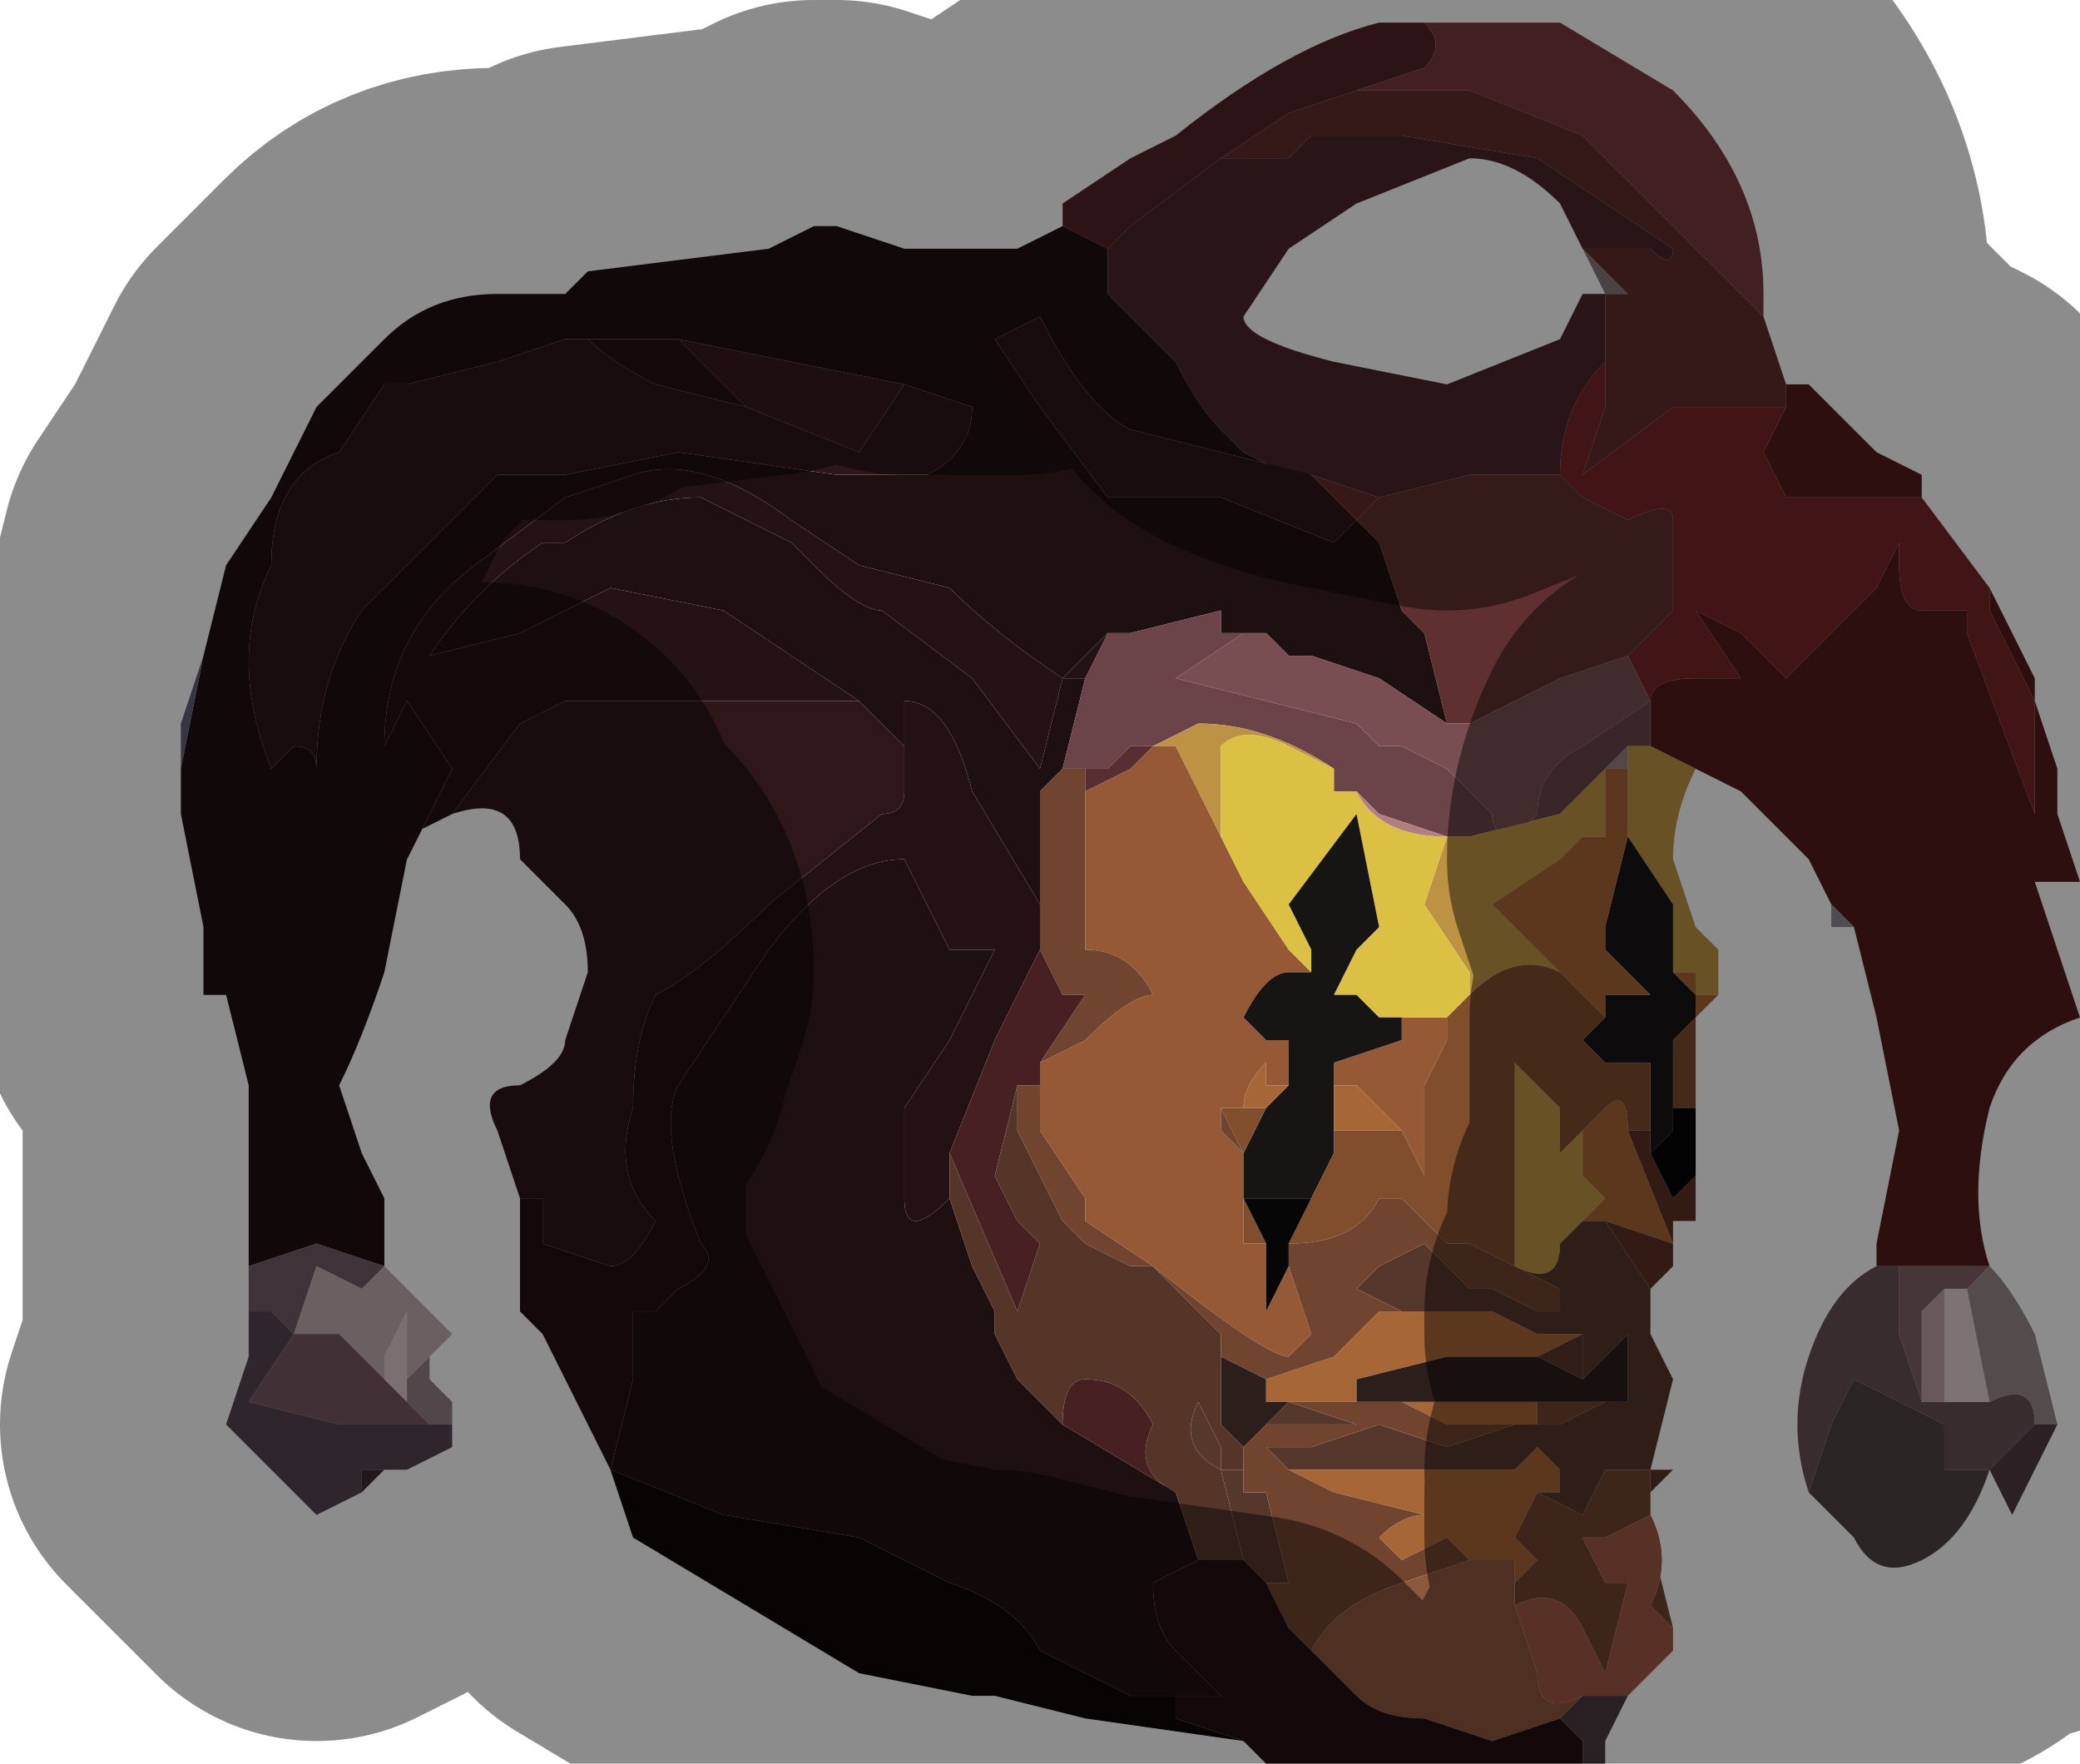 <?xml version="1.0" encoding="UTF-8" standalone="no"?>
<svg xmlns:xlink="http://www.w3.org/1999/xlink" height="3.9px" width="4.6px" xmlns="http://www.w3.org/2000/svg">
  <g transform="matrix(1.0, 0.0, 0.0, 1.0, 2.5, 1.7)">
    <path d="M0.7 -1.65 L0.85 -1.65 0.95 -1.65 0.9 -1.65 0.7 -1.65 M1.4 -1.0 L1.45 -0.85 1.5 -0.85 1.45 -0.85 1.4 -1.0 1.4 -1.0" fill="#4b384c" fill-rule="evenodd" stroke="none"/>
    <path d="M-0.15 -1.2 L-0.15 -1.25 0.0 -1.35 0.0 -1.35 0.1 -1.4 Q0.35 -1.6 0.55 -1.65 L0.65 -1.65 Q0.7 -1.6 0.65 -1.55 L0.5 -1.5 0.35 -1.45 0.2 -1.35 0.0 -1.2 -0.05 -1.15 -0.15 -1.2" fill="#502227" fill-rule="evenodd" stroke="none"/>
    <path d="M0.5 -1.5 L0.65 -1.55 Q0.7 -1.6 0.65 -1.65 L0.7 -1.65 0.9 -1.65 0.95 -1.65 1.2 -1.5 Q1.4 -1.3 1.4 -1.05 L1.4 -1.0 1.2 -1.2 1.0 -1.4 0.75 -1.5 0.5 -1.5 M1.4 -1.0 L1.4 -1.0" fill="#76393f" fill-rule="evenodd" stroke="none"/>
    <path d="M0.2 -1.35 L0.35 -1.45 0.5 -1.5 0.75 -1.5 1.0 -1.4 1.2 -1.2 1.4 -1.0 1.45 -0.85 1.45 -0.8 1.2 -0.8 1.0 -0.65 1.05 -0.8 1.05 -0.9 1.05 -1.05 1.1 -1.05 1.1 -1.05 1.05 -1.1 1.0 -1.15 Q1.05 -1.15 1.15 -1.15 1.2 -1.1 1.2 -1.15 L0.9 -1.35 0.6 -1.4 0.4 -1.4 0.35 -1.35 0.35 -1.35 0.2 -1.35" fill="#602b2b" fill-rule="evenodd" stroke="none"/>
    <path d="M1.5 -0.85 L1.55 -0.8 1.65 -0.7 1.75 -0.65 1.75 -0.6 1.9 -0.4 1.9 -0.4 2.0 -0.2 2.0 -0.15 2.05 0.0 2.05 0.1 2.1 0.25 2.0 0.25 2.05 0.4 2.1 0.55 Q1.95 0.6 1.9 0.75 1.85 0.95 1.9 1.1 L1.8 1.1 1.7 1.1 1.65 1.1 1.65 1.05 1.7 0.8 1.65 0.55 1.6 0.35 1.55 0.3 1.5 0.2 1.45 0.15 1.35 0.05 1.25 0.0 1.15 -0.05 1.15 -0.15 Q1.15 -0.2 1.25 -0.2 L1.35 -0.2 1.25 -0.35 1.35 -0.3 1.45 -0.2 1.55 -0.3 1.65 -0.4 1.7 -0.5 Q1.7 -0.55 1.7 -0.45 1.7 -0.35 1.75 -0.35 L1.85 -0.35 1.85 -0.3 2.0 0.1 2.0 -0.15 1.9 -0.35 1.9 -0.4 1.75 -0.6 1.45 -0.6 Q1.45 -0.6 1.4 -0.7 L1.45 -0.8 1.45 -0.85 1.5 -0.85" fill="#541b1b" fill-rule="evenodd" stroke="none"/>
    <path d="M0.95 -0.65 Q0.95 -0.8 1.05 -0.9 L1.05 -0.8 1.0 -0.65 1.2 -0.8 1.45 -0.8 1.4 -0.7 Q1.45 -0.6 1.45 -0.6 L1.75 -0.6 1.9 -0.4 1.9 -0.35 2.0 -0.15 2.0 0.1 1.85 -0.3 1.85 -0.35 1.75 -0.35 Q1.7 -0.35 1.7 -0.45 1.7 -0.55 1.7 -0.5 L1.65 -0.4 1.55 -0.3 1.45 -0.2 1.35 -0.3 1.25 -0.35 1.35 -0.2 1.25 -0.2 Q1.15 -0.2 1.15 -0.15 L1.1 -0.25 1.1 -0.25 1.1 -0.25 1.2 -0.35 1.2 -0.55 Q1.2 -0.6 1.1 -0.55 L1.0 -0.6 0.95 -0.65" fill="#772626" fill-rule="evenodd" stroke="none"/>
    <path d="M2.05 0.1 L2.1 0.25 2.05 0.1" fill="#3c3b40" fill-rule="evenodd" stroke="none"/>
    <path d="M-0.05 -1.15 L0.0 -1.2 0.2 -1.35 0.35 -1.35 0.35 -1.35 0.4 -1.4 0.6 -1.4 0.9 -1.35 1.2 -1.15 Q1.2 -1.1 1.15 -1.15 1.05 -1.15 1.0 -1.15 L0.95 -1.25 Q0.85 -1.35 0.75 -1.35 L0.5 -1.25 0.35 -1.15 0.25 -1.0 Q0.25 -0.95 0.45 -0.9 L0.45 -0.9 0.7 -0.85 0.95 -0.95 1.0 -1.05 1.0 -1.05 1.05 -1.05 1.05 -0.9 Q0.95 -0.8 0.95 -0.65 L0.95 -0.65 0.75 -0.65 0.55 -0.6 0.55 -0.6 0.4 -0.65 0.35 -0.65 0.25 -0.7 0.2 -0.75 Q0.15 -0.8 0.1 -0.9 L-0.05 -1.05 -0.05 -1.15 M1.0 -1.15 L1.0 -1.15" fill="#4b2529" fill-rule="evenodd" stroke="none"/>
    <path d="M1.05 -1.05 L1.0 -1.05 1.05 -1.05 1.0 -1.15 1.0 -1.15 1.05 -1.1 1.1 -1.05 1.1 -1.05 1.05 -1.05" fill="#87787d" fill-rule="evenodd" stroke="none"/>
    <path d="M0.55 -0.6 L0.55 -0.6 0.75 -0.65 0.95 -0.65 0.95 -0.65 1.0 -0.6 1.1 -0.55 Q1.2 -0.6 1.2 -0.55 L1.2 -0.35 1.1 -0.25 1.1 -0.25 0.95 -0.2 0.75 -0.1 0.7 -0.1 0.65 -0.3 0.6 -0.35 0.55 -0.5 0.5 -0.55 0.55 -0.6" fill="#603030" fill-rule="evenodd" stroke="none"/>
    <path d="M-0.15 -1.2 L-0.05 -1.15 -0.05 -1.05 0.1 -0.9 Q0.15 -0.8 0.2 -0.75 L0.25 -0.7 0.35 -0.65 0.4 -0.65 0.0 -0.75 Q-0.1 -0.8 -0.2 -1.0 L-0.3 -0.95 -0.2 -0.8 -0.05 -0.6 0.1 -0.6 0.2 -0.6 0.45 -0.5 0.5 -0.55 0.55 -0.5 0.6 -0.35 0.65 -0.3 0.7 -0.1 0.55 -0.2 Q0.4 -0.25 0.4 -0.25 L0.35 -0.25 0.3 -0.3 0.2 -0.3 0.2 -0.35 0.0 -0.3 -0.05 -0.3 -0.05 -0.3 -0.15 -0.2 -0.1 -0.2 -0.15 0.0 -0.2 0.05 -0.2 0.3 -0.35 0.05 Q-0.4 -0.15 -0.5 -0.15 L-0.5 -0.05 -0.6 -0.15 -0.9 -0.35 -1.15 -0.4 -1.25 -0.35 -1.35 -0.3 -1.55 -0.25 Q-1.45 -0.4 -1.3 -0.5 L-1.25 -0.5 Q-1.1 -0.6 -0.95 -0.6 L-0.75 -0.5 -0.7 -0.45 Q-0.6 -0.35 -0.55 -0.35 L-0.35 -0.2 -0.2 0.0 -0.15 -0.2 -0.15 -0.2 Q-0.3 -0.3 -0.4 -0.4 L-0.6 -0.45 -0.75 -0.55 Q-0.95 -0.7 -1.1 -0.65 L-1.25 -0.6 -1.45 -0.45 Q-1.65 -0.3 -1.65 -0.05 L-1.6 -0.15 -1.5 0.0 -1.55 0.1 -1.6 0.2 -1.65 0.45 Q-1.7 0.6 -1.75 0.7 L-1.7 0.85 -1.65 0.95 -1.65 1.05 -1.65 1.1 -1.8 1.05 -1.95 1.1 -1.95 0.7 -2.0 0.5 -2.05 0.5 -2.05 0.35 -2.05 0.35 -2.1 0.1 -2.1 0.0 -2.05 -0.25 -2.0 -0.45 -1.9 -0.6 -1.8 -0.8 -1.7 -0.9 -1.65 -0.95 Q-1.55 -1.05 -1.4 -1.05 L-1.25 -1.05 -1.2 -1.1 -0.8 -1.15 -0.7 -1.2 -0.65 -1.2 -0.5 -1.15 -0.4 -1.15 -0.4 -1.15 -0.3 -1.15 -0.25 -1.15 -0.15 -1.2 M-1.15 1.55 L-1.15 1.55 -1.1 1.35 -1.1 1.2 -1.05 1.2 -1.0 1.15 Q-0.9 1.1 -0.95 1.05 -1.05 0.8 -1.0 0.7 L-0.8 0.4 Q-0.65 0.2 -0.5 0.2 L-0.45 0.3 -0.4 0.4 -0.3 0.4 -0.4 0.6 -0.5 0.75 -0.5 0.95 Q-0.5 1.05 -0.4 0.95 L-0.35 1.1 -0.3 1.2 -0.3 1.25 -0.25 1.35 -0.15 1.45 0.1 1.6 0.15 1.75 0.05 1.8 Q0.05 1.9 0.1 1.95 L0.2 2.05 0.15 2.05 0.1 2.05 0.0 2.05 -0.2 1.95 Q-0.25 1.85 -0.4 1.8 L-0.6 1.7 -0.9 1.65 -1.15 1.55 M-1.2 -0.95 L-1.25 -0.95 -1.4 -0.9 -1.6 -0.85 -1.65 -0.85 -1.75 -0.7 Q-1.9 -0.65 -1.9 -0.45 -2.0 -0.25 -1.9 0.0 L-1.85 -0.05 Q-1.8 -0.05 -1.8 0.0 -1.8 -0.2 -1.7 -0.35 L-1.4 -0.65 -1.25 -0.65 -1.0 -0.7 -0.65 -0.65 -0.45 -0.65 Q-0.35 -0.7 -0.35 -0.8 L-0.5 -0.85 -1.0 -0.95 -1.1 -0.95 -1.2 -0.95 M-1.65 1.1 L-1.65 1.1" fill="#1e0f11" fill-rule="evenodd" stroke="none"/>
    <path d="M-1.35 0.95 L-1.35 0.95 -1.4 0.8 Q-1.45 0.7 -1.35 0.7 -1.25 0.65 -1.25 0.6 L-1.2 0.45 Q-1.2 0.35 -1.25 0.3 L-1.35 0.2 Q-1.35 0.05 -1.5 0.1 L-1.35 -0.1 -1.25 -0.15 -1.05 -0.15 -0.85 -0.15 -0.6 -0.15 -0.6 -0.15 -0.5 -0.05 -0.5 0.05 Q-0.5 0.1 -0.55 0.1 L-0.8 0.3 Q-0.95 0.45 -1.05 0.5 -1.1 0.6 -1.1 0.75 -1.15 0.9 -1.05 1.0 -1.1 1.1 -1.15 1.1 L-1.3 1.05 -1.3 0.95 -1.35 0.95 M0.5 -0.55 L0.45 -0.5 0.2 -0.6 0.1 -0.6 -0.05 -0.6 -0.2 -0.8 -0.3 -0.95 -0.2 -1.0 Q-0.1 -0.8 0.0 -0.75 L0.4 -0.65 0.5 -0.55 M-1.2 -0.95 Q-1.15 -0.9 -1.05 -0.85 L-0.85 -0.8 -0.6 -0.7 -0.5 -0.85 -0.35 -0.8 Q-0.35 -0.7 -0.45 -0.65 L-0.65 -0.65 -1.0 -0.7 -1.25 -0.65 -1.4 -0.65 -1.7 -0.35 Q-1.8 -0.2 -1.8 0.0 -1.8 -0.05 -1.85 -0.05 L-1.9 0.0 Q-2.0 -0.25 -1.9 -0.45 -1.9 -0.65 -1.75 -0.7 L-1.65 -0.85 -1.6 -0.85 -1.4 -0.9 -1.25 -0.95 -1.2 -0.95" fill="#2e1619" fill-rule="evenodd" stroke="none"/>
    <path d="M0.5 -0.55 L0.4 -0.65 0.55 -0.6 0.5 -0.55" fill="#632b2e" fill-rule="evenodd" stroke="none"/>
    <path d="M0.3 -0.3 L0.35 -0.25 0.4 -0.25 Q0.4 -0.25 0.55 -0.2 L0.7 -0.1 0.75 -0.1 0.95 -0.2 1.1 -0.25 1.1 -0.25 1.15 -0.15 1.0 -0.05 Q0.9 0.0 0.9 0.1 L0.85 0.15 Q0.8 0.15 0.8 0.1 L0.7 0.0 0.6 -0.05 0.55 -0.05 0.5 -0.1 0.1 -0.2 0.25 -0.3 0.25 -0.3 0.3 -0.3" fill="#794e52" fill-rule="evenodd" stroke="none"/>
    <path d="M-0.05 -0.3 L-0.05 -0.3 0.0 -0.3 0.2 -0.35 0.2 -0.3 0.25 -0.3 0.1 -0.2 0.5 -0.1 0.55 -0.05 0.6 -0.05 0.7 0.0 0.8 0.1 Q0.8 0.15 0.85 0.15 L0.9 0.1 Q0.9 0.0 1.0 -0.05 L1.15 -0.15 1.15 -0.05 1.1 -0.05 1.05 0.0 1.05 0.0 0.95 0.1 0.75 0.15 0.7 0.15 0.55 0.1 0.5 0.05 0.45 0.05 0.45 0.0 Q0.3 -0.1 0.15 -0.1 L0.05 -0.05 0.0 -0.05 -0.05 0.0 -0.1 0.0 -0.15 0.0 -0.1 -0.2 -0.05 -0.3" fill="#6a4448" fill-rule="evenodd" stroke="none"/>
    <path d="M0.2 -0.3 L0.3 -0.3 0.25 -0.3 0.25 -0.3 0.2 -0.3" fill="#63393c" fill-rule="evenodd" stroke="none"/>
    <path d="M1.25 0.0 Q1.2 0.1 1.2 0.2 L1.25 0.35 1.3 0.4 1.3 0.5 1.25 0.5 1.25 0.45 1.2 0.45 1.2 0.3 1.1 0.15 1.1 0.0 1.1 -0.05 1.15 -0.05 1.25 0.0 M0.05 -0.05 L0.15 -0.1 Q0.3 -0.1 0.45 0.0 L0.35 -0.05 Q0.25 -0.1 0.2 -0.05 0.2 0.05 0.2 0.15 L0.1 -0.05 0.05 -0.05 M0.7 0.15 L0.75 0.15 0.95 0.1 1.05 0.0 1.05 0.15 1.0 0.15 0.95 0.2 0.8 0.3 0.95 0.45 Q0.85 0.4 0.75 0.5 L0.75 0.45 0.65 0.3 0.7 0.15 M1.0 0.8 L1.0 0.9 1.05 0.95 1.0 1.0 0.95 1.05 Q0.95 1.15 0.85 1.1 L0.85 0.85 0.85 0.75 0.85 0.65 0.9 0.7 0.95 0.75 0.95 0.85 1.0 0.8" fill="#bd9343" fill-rule="evenodd" stroke="none"/>
    <path d="M0.05 -0.05 L0.1 -0.05 0.2 0.15 0.25 0.25 0.35 0.4 0.4 0.45 0.35 0.45 Q0.3 0.45 0.25 0.55 L0.2 0.55 0.25 0.55 0.3 0.6 0.35 0.6 0.35 0.7 0.3 0.7 0.3 0.65 Q0.25 0.7 0.25 0.75 L0.2 0.75 0.2 0.8 0.25 0.85 0.25 1.05 0.3 1.05 0.3 1.2 0.35 1.1 0.4 1.25 0.35 1.3 Q0.3 1.3 0.05 1.1 L-0.1 1.0 -0.1 0.95 -0.2 0.8 -0.2 0.75 -0.2 0.65 -0.1 0.6 Q0.0 0.5 0.05 0.5 0.0 0.4 -0.1 0.4 L-0.1 0.05 0.0 0.0 0.05 -0.05 M0.45 0.7 L0.45 0.65 0.6 0.6 0.6 0.55 0.65 0.55 0.7 0.55 0.7 0.6 0.65 0.7 0.65 0.9 0.6 0.8 0.5 0.7 0.45 0.7" fill="#955a35" fill-rule="evenodd" stroke="none"/>
    <path d="M0.2 0.15 Q0.2 0.05 0.2 -0.05 0.25 -0.1 0.35 -0.05 L0.45 0.0 0.45 0.05 0.5 0.05 Q0.55 0.15 0.7 0.15 L0.65 0.3 0.75 0.45 0.75 0.5 0.7 0.55 0.65 0.55 0.6 0.55 0.55 0.55 0.5 0.5 0.45 0.5 0.5 0.4 0.55 0.35 0.5 0.1 0.35 0.3 0.4 0.4 0.4 0.45 0.35 0.4 0.25 0.25 0.2 0.15" fill="#dbc044" fill-rule="evenodd" stroke="none"/>
    <path d="M1.1 0.15 L1.2 0.3 1.2 0.45 1.2 0.45 1.25 0.5 1.25 0.55 1.2 0.6 1.2 0.75 1.25 0.75 1.2 0.75 1.2 0.8 1.15 0.85 1.15 0.8 1.15 0.65 1.1 0.65 1.05 0.65 1.0 0.6 1.05 0.55 1.05 0.5 Q1.05 0.5 1.1 0.5 L1.15 0.5 1.05 0.4 1.05 0.35 1.1 0.15 M0.4 0.45 L0.4 0.4 0.35 0.3 0.5 0.1 0.55 0.35 0.5 0.4 0.45 0.5 0.5 0.5 0.55 0.55 0.6 0.55 0.6 0.6 0.45 0.65 0.45 0.7 0.45 0.8 0.45 0.85 0.4 0.95 0.3 0.95 0.25 0.95 0.25 0.85 0.3 0.75 0.35 0.7 0.35 0.6 0.3 0.6 0.25 0.55 0.2 0.55 0.25 0.55 Q0.3 0.45 0.35 0.45 L0.4 0.45" fill="#171414" fill-rule="evenodd" stroke="none"/>
    <path d="M0.45 0.0 L0.45 0.05 0.45 0.0 M0.5 0.05 L0.55 0.1 0.7 0.15 Q0.55 0.15 0.5 0.05" fill="#b37e82" fill-rule="evenodd" stroke="none"/>
    <path d="M1.05 0.0 L1.05 0.0 1.1 -0.05 1.1 0.0 1.05 0.0" fill="#998187" fill-rule="evenodd" stroke="none"/>
    <path d="M1.3 0.5 L1.25 0.55 1.25 0.5 1.2 0.45 1.2 0.45 1.25 0.45 1.25 0.5 1.3 0.5 M0.95 0.45 L0.8 0.3 0.95 0.2 1.0 0.15 1.05 0.15 1.05 0.0 1.1 0.0 1.1 0.15 1.05 0.35 1.05 0.4 1.15 0.5 1.1 0.5 Q1.05 0.5 1.05 0.5 L1.05 0.55 1.0 0.5 0.95 0.45 M1.0 0.8 L1.05 0.75 Q1.1 0.7 1.1 0.8 L1.2 1.05 1.05 1.0 1.0 1.0 1.05 0.95 1.0 0.9 1.0 0.8 M0.35 0.7 L0.3 0.75 0.25 0.75 Q0.25 0.7 0.3 0.65 L0.3 0.7 0.35 0.7 M0.45 0.8 L0.45 0.7 0.5 0.7 0.6 0.8 0.45 0.8 M0.3 1.35 L0.45 1.3 0.55 1.2 0.6 1.2 0.65 1.2 0.7 1.2 0.8 1.2 0.9 1.25 0.95 1.25 1.0 1.25 0.9 1.3 0.85 1.3 0.7 1.3 0.5 1.35 0.5 1.4 0.4 1.4 0.35 1.4 0.3 1.4 0.3 1.35 M0.9 1.45 L0.85 1.45 0.8 1.45 0.7 1.45 0.6 1.4 0.75 1.4 0.8 1.4 0.9 1.4 0.9 1.45 M0.35 1.55 L0.4 1.55 0.5 1.55 0.8 1.55 0.85 1.55 0.9 1.5 0.95 1.55 0.95 1.6 0.9 1.6 0.85 1.7 0.9 1.75 0.85 1.8 0.85 1.75 0.75 1.75 0.7 1.7 0.6 1.75 0.55 1.7 Q0.6 1.65 0.65 1.65 L0.45 1.6 0.35 1.55" fill="#a66635" fill-rule="evenodd" stroke="none"/>
    <path d="M1.6 0.35 L1.55 0.35 1.55 0.3 1.6 0.35" fill="#908c94" fill-rule="evenodd" stroke="none"/>
    <path d="M1.25 0.55 L1.25 0.65 1.25 0.85 1.25 0.95 1.25 0.9 1.25 0.85 1.25 0.75 1.2 0.75 1.2 0.6 1.25 0.55 M1.05 0.55 L1.0 0.6 1.05 0.65 1.1 0.65 1.15 0.65 1.15 0.8 1.1 0.8 Q1.1 0.7 1.05 0.75 L1.0 0.8 0.95 0.85 0.95 0.75 0.9 0.7 0.85 0.65 0.85 0.75 0.85 0.85 0.85 1.1 0.75 1.05 0.7 1.05 0.6 0.95 0.55 0.95 Q0.5 1.05 0.35 1.05 L0.4 0.95 0.45 0.85 0.45 0.8 0.6 0.8 0.65 0.9 0.65 0.7 0.7 0.6 0.7 0.55 0.75 0.5 Q0.85 0.4 0.95 0.45 L1.0 0.5 1.05 0.55 M0.3 0.75 L0.25 0.85 0.25 0.95 0.3 1.05 0.25 1.05 0.25 0.85 0.2 0.75 0.25 0.75 0.3 0.75" fill="#804d2d" fill-rule="evenodd" stroke="none"/>
    <path d="M1.25 0.95 L1.25 1.0 1.2 1.0 1.2 1.1 1.15 1.15 1.05 1.0 1.2 1.05 1.1 0.8 1.15 0.8 1.15 0.85 1.2 0.95 1.25 0.9 1.25 0.95" fill="#5c3125" fill-rule="evenodd" stroke="none"/>
    <path d="M1.15 0.85 L1.2 0.8 1.2 0.75 1.25 0.75 1.25 0.85 1.25 0.9 1.2 0.95 1.15 0.85 M0.25 0.95 L0.3 0.95 0.4 0.95 0.35 1.05 0.35 1.1 0.3 1.2 0.3 1.05 0.25 0.95" fill="#070606" fill-rule="evenodd" stroke="none"/>
    <path d="M1.15 1.2 L1.15 1.25 1.2 1.35 1.15 1.55 1.2 1.55 1.15 1.6 1.15 1.55 1.05 1.55 1.0 1.65 0.9 1.6 0.95 1.6 0.95 1.55 0.9 1.5 0.85 1.55 0.8 1.55 0.5 1.55 0.4 1.55 0.35 1.55 0.3 1.5 0.35 1.5 0.4 1.5 0.55 1.45 0.7 1.5 0.85 1.45 0.9 1.45 0.95 1.45 1.05 1.4 1.1 1.4 1.1 1.35 1.1 1.25 1.0 1.35 1.0 1.25 0.95 1.25 0.9 1.25 0.8 1.2 0.7 1.2 0.65 1.2 0.6 1.2 0.5 1.15 0.55 1.1 Q0.65 1.05 0.65 1.05 L0.7 1.1 0.75 1.15 0.8 1.15 0.9 1.2 0.95 1.2 0.95 1.15 0.85 1.1 Q0.95 1.15 0.95 1.05 L1.0 1.0 1.05 1.0 1.15 1.15 1.15 1.2 M0.35 1.4 L0.5 1.45 0.3 1.45 0.35 1.4 M0.25 1.55 L0.25 1.6 0.3 1.6 0.35 1.8 0.3 1.8 0.25 1.75 0.2 1.55 Q0.1 1.5 0.15 1.4 L0.2 1.5 0.2 1.55 0.25 1.55" fill="#56372c" fill-rule="evenodd" stroke="none"/>
    <path d="M1.15 1.6 L1.15 1.7 1.2 1.9 1.15 1.85 Q1.2 1.75 1.15 1.65 L1.05 1.7 1.0 1.7 1.05 1.8 1.1 1.8 1.05 2.0 1.0 1.9 Q0.95 1.8 0.85 1.85 L0.85 1.8 0.9 1.75 0.85 1.7 0.9 1.6 1.0 1.65 1.05 1.55 1.15 1.55 1.15 1.6 M-0.1 0.05 L-0.1 0.4 Q0.0 0.4 0.05 0.5 0.0 0.5 -0.1 0.6 L-0.2 0.65 -0.1 0.5 -0.15 0.5 -0.2 0.4 -0.2 0.3 -0.2 0.05 -0.15 0.0 -0.1 0.0 -0.1 0.05 M-0.2 0.65 L-0.2 0.75 -0.2 0.8 -0.1 0.95 -0.1 1.0 0.05 1.1 Q0.3 1.3 0.35 1.3 L0.4 1.25 0.35 1.1 0.35 1.05 Q0.5 1.05 0.55 0.95 L0.6 0.95 0.7 1.05 0.75 1.05 0.85 1.1 0.95 1.15 0.95 1.2 0.9 1.2 0.8 1.15 0.75 1.15 0.7 1.1 0.65 1.05 Q0.65 1.05 0.55 1.1 L0.5 1.15 0.6 1.2 0.55 1.2 0.45 1.3 0.3 1.35 0.2 1.3 0.2 1.25 0.05 1.1 0.0 1.1 -0.1 1.05 -0.15 1.0 -0.2 0.9 -0.25 0.8 -0.25 0.7 -0.2 0.7 -0.2 0.65 M0.25 0.85 L0.2 0.8 0.2 0.75 0.25 0.85 M1.05 1.4 L0.95 1.45 0.9 1.45 0.9 1.4 0.95 1.4 1.05 1.4 M0.85 1.45 L0.7 1.5 0.55 1.45 0.4 1.5 0.35 1.5 0.3 1.5 0.35 1.55 0.45 1.6 0.65 1.65 Q0.6 1.65 0.55 1.7 L0.6 1.75 0.7 1.7 0.75 1.75 0.6 1.8 Q0.45 1.85 0.4 1.95 L0.35 1.9 0.3 1.8 0.35 1.8 0.3 1.6 0.25 1.6 0.25 1.55 0.25 1.5 0.3 1.45 0.5 1.45 0.35 1.4 0.4 1.4 0.5 1.4 0.4 1.4 0.6 1.4 0.7 1.45 0.8 1.45 0.85 1.45 M0.95 1.55 L0.95 1.6 0.95 1.55 M0.35 1.4 L0.4 1.4 0.35 1.4" fill="#70442f" fill-rule="evenodd" stroke="none"/>
    <path d="M1.0 1.25 L1.0 1.35 0.9 1.3 1.0 1.25 M0.9 1.4 L0.8 1.4 0.75 1.4 0.85 1.4 0.95 1.4 0.9 1.4" fill="#5a352b" fill-rule="evenodd" stroke="none"/>
    <path d="M1.0 1.35 L1.1 1.25 1.1 1.35 1.1 1.4 1.05 1.4 0.95 1.4 0.85 1.4 0.75 1.4 0.6 1.4 0.4 1.4 0.5 1.4 0.5 1.35 0.7 1.3 0.85 1.3 0.9 1.3 1.0 1.35 M0.35 1.4 L0.4 1.4 0.35 1.4 0.3 1.45 0.25 1.5 0.2 1.45 0.2 1.3 0.3 1.35 0.3 1.4 0.35 1.4" fill="#2c1e1a" fill-rule="evenodd" stroke="none"/>
    <path d="M0.25 1.5 L0.25 1.55 0.2 1.55 0.2 1.5 0.15 1.4 Q0.1 1.5 0.2 1.55 L0.25 1.75 0.15 1.75 0.1 1.6 Q0.0 1.55 0.05 1.45 0.0 1.35 -0.1 1.35 -0.15 1.35 -0.15 1.45 L-0.25 1.35 -0.3 1.25 -0.3 1.2 -0.35 1.1 -0.4 0.95 -0.4 0.85 -0.25 1.2 -0.25 1.2 -0.2 1.05 -0.25 1.0 -0.3 0.9 -0.25 0.7 -0.25 0.8 -0.2 0.9 -0.15 1.0 -0.1 1.05 0.0 1.1 0.05 1.1 0.2 1.25 0.2 1.3 0.2 1.45 0.25 1.5" fill="#563529" fill-rule="evenodd" stroke="none"/>
    <path d="M0.4 1.95 Q0.45 1.85 0.6 1.8 L0.75 1.75 0.85 1.75 0.85 1.8 0.85 1.85 0.9 2.0 Q0.9 2.1 1.0 2.05 L0.95 2.1 0.8 2.15 0.65 2.1 Q0.55 2.1 0.5 2.05 L0.4 1.95" fill="#8c583e" fill-rule="evenodd" stroke="none"/>
    <path d="M1.0 2.2 L0.3 2.2 0.25 2.15 0.1 2.1 0.1 2.05 0.15 2.05 0.2 2.05 0.1 1.95 Q0.05 1.9 0.05 1.8 L0.15 1.75 0.25 1.75 0.3 1.8 0.35 1.9 0.4 1.95 0.5 2.05 Q0.55 2.1 0.65 2.1 L0.8 2.15 0.95 2.1 1.0 2.15 1.0 2.2 M-1.15 1.55 L-1.3 1.25 -1.3 1.25 -1.35 1.2 Q-1.35 1.05 -1.35 0.95 L-1.3 0.95 -1.3 1.05 -1.15 1.1 Q-1.1 1.1 -1.05 1.0 -1.15 0.9 -1.1 0.75 -1.1 0.6 -1.05 0.5 -0.95 0.45 -0.8 0.3 L-0.55 0.1 Q-0.5 0.1 -0.5 0.05 L-0.5 -0.05 -0.5 -0.15 Q-0.4 -0.15 -0.35 0.05 L-0.2 0.3 -0.2 0.4 -0.3 0.6 -0.4 0.85 -0.4 0.95 Q-0.5 1.05 -0.5 0.95 L-0.5 0.75 -0.4 0.6 -0.3 0.4 -0.4 0.4 -0.45 0.3 -0.5 0.2 Q-0.65 0.2 -0.8 0.4 L-1.0 0.7 Q-1.05 0.8 -0.95 1.05 -0.9 1.1 -1.0 1.15 L-1.05 1.2 -1.1 1.2 -1.1 1.35 -1.15 1.55" fill="#231113" fill-rule="evenodd" stroke="none"/>
    <path d="M0.25 2.15 L-0.1 2.1 -0.1 2.1 -0.3 2.05 -0.3 2.05 -0.35 2.05 -0.6 2.0 -0.85 1.85 -1.1 1.7 -1.15 1.55 -1.15 1.55 -0.9 1.65 -0.6 1.7 -0.4 1.8 Q-0.25 1.85 -0.2 1.95 L0.0 2.05 0.1 2.05 0.1 2.1 0.25 2.15" fill="#0e0708" fill-rule="evenodd" stroke="none"/>
    <path d="M1.9 1.55 Q1.85 1.7 1.75 1.75 1.65 1.8 1.6 1.7 L1.5 1.6 1.55 1.45 1.6 1.35 1.8 1.45 1.8 1.55 1.9 1.55" fill="#504346" fill-rule="evenodd" stroke="none"/>
    <path d="M1.5 1.6 Q1.45 1.45 1.5 1.3 1.55 1.15 1.65 1.1 L1.7 1.1 1.7 1.25 1.75 1.4 1.8 1.4 1.9 1.4 Q2.0 1.35 2.0 1.45 L1.9 1.55 1.8 1.55 1.8 1.45 1.6 1.35 1.55 1.45 1.5 1.6" fill="#685054" fill-rule="evenodd" stroke="none"/>
    <path d="M1.2 1.9 L1.2 1.95 1.1 2.05 1.0 2.05 Q0.9 2.1 0.9 2.0 L0.85 1.85 Q0.95 1.8 1.0 1.9 L1.05 2.0 1.1 1.8 1.05 1.8 1.0 1.7 1.05 1.7 1.15 1.65 Q1.2 1.75 1.15 1.85 L1.2 1.9" fill="#9f5946" fill-rule="evenodd" stroke="none"/>
    <path d="M1.1 2.05 L1.05 2.15 1.05 2.2 1.0 2.2 1.0 2.15 0.95 2.1 1.0 2.05 1.1 2.05" fill="#4a3b42" fill-rule="evenodd" stroke="none"/>
    <path d="M1.7 1.1 L1.8 1.1 1.9 1.1 1.85 1.15 1.8 1.15 1.75 1.2 1.75 1.4 1.7 1.25 1.7 1.1" fill="#816368" fill-rule="evenodd" stroke="none"/>
    <path d="M1.8 1.15 L1.8 1.2 1.8 1.4 1.75 1.4 1.75 1.2 1.8 1.15" fill="#bea1a4" fill-rule="evenodd" stroke="none"/>
    <path d="M1.85 1.15 L1.9 1.4 1.8 1.4 1.8 1.2 1.8 1.15 1.85 1.15" fill="#e2d2d4" fill-rule="evenodd" stroke="none"/>
    <path d="M1.9 1.1 Q1.95 1.15 2.0 1.25 L2.05 1.45 2.0 1.45 Q2.0 1.35 1.9 1.4 L1.85 1.15 1.9 1.1" fill="#99888c" fill-rule="evenodd" stroke="none"/>
    <path d="M2.05 1.45 L2.0 1.55 1.95 1.65 1.9 1.55 2.0 1.45 2.05 1.45" fill="#4e3d44" fill-rule="evenodd" stroke="none"/>
    <path d="M-0.7 -1.2 L-0.7 -1.2 -0.65 -1.2 -0.7 -1.2" fill="#3f3a52" fill-rule="evenodd" stroke="none"/>
    <path d="M-0.5 -0.85 L-0.6 -0.7 -0.85 -0.8 -1.0 -0.95 -0.5 -0.85" fill="#381a1e" fill-rule="evenodd" stroke="none"/>
    <path d="M-1.5 0.1 L-1.6 0.15 -1.6 0.2 -1.55 0.1 -1.5 0.0 -1.6 -0.15 -1.65 -0.05 Q-1.65 -0.3 -1.45 -0.45 L-1.25 -0.6 -1.1 -0.65 Q-0.95 -0.7 -0.75 -0.55 L-0.6 -0.45 -0.4 -0.4 Q-0.3 -0.3 -0.15 -0.2 L-0.15 -0.2 -0.2 0.0 -0.35 -0.2 -0.55 -0.35 Q-0.6 -0.35 -0.7 -0.45 L-0.75 -0.5 -0.95 -0.6 Q-1.1 -0.6 -1.25 -0.5 L-1.3 -0.5 Q-1.45 -0.4 -1.55 -0.25 L-1.35 -0.3 -1.25 -0.35 -1.15 -0.4 -0.9 -0.35 -0.6 -0.15 -0.6 -0.15 -0.85 -0.15 -1.05 -0.15 -1.25 -0.15 -1.35 -0.1 -1.5 0.1 M-0.85 -0.8 L-1.05 -0.85 Q-1.15 -0.9 -1.2 -0.95 L-1.1 -0.95 -1.0 -0.95 -0.85 -0.8 M-0.05 -0.3 L-0.1 -0.2 -0.15 -0.2 -0.05 -0.3" fill="#251215" fill-rule="evenodd" stroke="none"/>
    <path d="M-0.1 0.05 L-0.1 0.0 -0.05 0.0 0.0 -0.05 0.05 -0.05 0.0 0.0 -0.1 0.05" fill="#592e31" fill-rule="evenodd" stroke="none"/>
    <path d="M-2.1 0.0 L-2.1 -0.1 -2.05 -0.25 -2.1 0.0" fill="#655e7e" fill-rule="evenodd" stroke="none"/>
    <path d="M-1.95 1.2 L-1.95 1.1 -1.8 1.05 -1.65 1.1 -1.7 1.15 -1.8 1.1 -1.85 1.25 -1.9 1.2 -1.95 1.2" fill="#705c68" fill-rule="evenodd" stroke="none"/>
    <path d="M-1.5 1.5 L-1.6 1.55 -1.65 1.55 -1.65 1.55 -1.7 1.55 -1.7 1.6 -1.8 1.65 -1.8 1.65 -1.9 1.55 -2.0 1.45 -1.95 1.3 -1.95 1.2 -1.9 1.2 -1.85 1.25 -1.95 1.4 -1.75 1.45 -1.6 1.45 -1.55 1.45 -1.5 1.45 -1.5 1.5" fill="#554351" fill-rule="evenodd" stroke="none"/>
    <path d="M-1.65 1.05 L-1.65 1.1 -1.65 1.05 M-1.5 1.45 L-1.5 1.5 -1.5 1.45 M-1.65 1.1 L-1.65 1.1" fill="#31252d" fill-rule="evenodd" stroke="none"/>
    <path d="M-1.65 1.1 L-1.55 1.2 -1.55 1.2 -1.5 1.25 -1.55 1.3 -1.6 1.35 -1.6 1.2 -1.65 1.3 -1.65 1.35 -1.75 1.25 Q-1.8 1.25 -1.85 1.25 L-1.8 1.1 -1.7 1.15 -1.65 1.1 -1.65 1.1 -1.65 1.1" fill="#c1afb3" fill-rule="evenodd" stroke="none"/>
    <path d="M-1.85 1.25 Q-1.8 1.25 -1.75 1.25 L-1.65 1.35 -1.6 1.4 -1.55 1.45 -1.6 1.45 -1.75 1.45 -1.95 1.4 -1.85 1.25" fill="#775762" fill-rule="evenodd" stroke="none"/>
    <path d="M-1.65 1.35 L-1.65 1.3 -1.6 1.2 -1.6 1.4 -1.65 1.35" fill="#decccf" fill-rule="evenodd" stroke="none"/>
    <path d="M-1.55 1.3 L-1.55 1.35 -1.5 1.4 -1.5 1.45 -1.55 1.45 -1.6 1.4 -1.6 1.35 -1.55 1.3" fill="#948287" fill-rule="evenodd" stroke="none"/>
    <path d="M-2.5 2.0 L-2.5 2.0 -2.5 2.0" fill="#8384ab" fill-rule="evenodd" stroke="none"/>
    <path d="M-1.65 1.55 L-1.7 1.6 -1.7 1.55 -1.65 1.55 -1.65 1.55" fill="#3d2b35" fill-rule="evenodd" stroke="none"/>
    <path d="M-0.2 0.4 L-0.15 0.5 -0.1 0.5 -0.2 0.65 -0.2 0.7 -0.25 0.7 -0.3 0.9 -0.25 1.0 -0.2 1.05 -0.25 1.2 -0.25 1.2 -0.4 0.85 -0.3 0.6 -0.2 0.4 M-0.15 1.45 Q-0.15 1.35 -0.1 1.35 0.0 1.35 0.05 1.45 0.0 1.55 0.1 1.6 L-0.15 1.45" fill="#472121" fill-rule="evenodd" stroke="none"/>
    <path d="M0.65 -1.65 L0.55 -1.65 Q0.35 -1.6 0.1 -1.4 L0.0 -1.35 0.0 -1.35 -0.15 -1.25 -0.15 -1.2 -0.25 -1.15 -0.3 -1.15 -0.4 -1.15 -0.4 -1.15 -0.5 -1.15 -0.65 -1.2 -0.7 -1.2 -0.7 -1.2 -0.8 -1.15 -1.2 -1.1 -1.25 -1.05 -1.4 -1.05 Q-1.55 -1.05 -1.65 -0.95 L-1.7 -0.9 -1.8 -0.8 -1.9 -0.6 -2.0 -0.45 -2.05 -0.25 -2.1 -0.1 -2.1 0.0 -2.1 0.1 -2.05 0.35 -2.05 0.35 -2.05 0.5 -2.0 0.5 -1.95 0.7 -1.95 1.1 -1.95 1.2 -1.95 1.3 -2.0 1.45 -1.9 1.55 -1.8 1.65 -1.8 1.65 -1.7 1.6 -1.65 1.55 -1.6 1.55 -1.5 1.5 -1.5 1.45 -1.5 1.4 -1.55 1.35 -1.55 1.3 -1.5 1.25 -1.55 1.2 -1.55 1.2 -1.65 1.1 -1.65 1.05 -1.65 0.95 -1.7 0.85 -1.75 0.7 Q-1.7 0.6 -1.65 0.45 L-1.6 0.2 -1.6 0.15 -1.5 0.1 Q-1.35 0.05 -1.35 0.2 L-1.25 0.3 Q-1.2 0.35 -1.2 0.45 L-1.25 0.6 Q-1.25 0.65 -1.35 0.7 -1.45 0.7 -1.4 0.8 L-1.35 0.95 -1.35 0.95 Q-1.35 1.05 -1.35 1.2 L-1.3 1.25 -1.3 1.25 -1.15 1.55 -1.15 1.55 -1.15 1.55 -1.1 1.7 -0.85 1.85 -0.6 2.0 -0.35 2.05 -0.3 2.05 -0.3 2.05 -0.1 2.1 -0.1 2.1 0.25 2.15 0.3 2.2 M0.65 -1.65 L0.7 -1.65 0.85 -1.65 0.95 -1.65 1.2 -1.5 Q1.4 -1.3 1.4 -1.05 L1.4 -1.0 1.45 -0.85 1.5 -0.85 1.55 -0.8 1.65 -0.7 1.75 -0.65 1.75 -0.6 1.9 -0.4 1.9 -0.4 2.0 -0.2 2.0 -0.15 2.05 0.0 2.05 0.1 2.1 0.25 2.0 0.25 2.05 0.4 2.1 0.55 Q1.95 0.6 1.9 0.75 1.85 0.95 1.9 1.1 1.95 1.15 2.0 1.25 L2.05 1.45 2.0 1.55 1.95 1.65 1.9 1.55 Q1.85 1.7 1.75 1.75 1.65 1.8 1.6 1.7 L1.5 1.6 Q1.45 1.45 1.5 1.3 1.55 1.15 1.65 1.1 L1.65 1.05 1.7 0.8 1.65 0.55 1.6 0.35 1.55 0.35 1.55 0.3 1.5 0.2 1.45 0.15 1.35 0.05 1.25 0.0 Q1.2 0.1 1.2 0.2 L1.25 0.35 1.3 0.4 1.3 0.5 1.25 0.55 1.25 0.65 1.25 0.85 1.25 0.95 1.25 1.0 1.2 1.0 1.2 1.1 1.15 1.2 1.15 1.25 1.2 1.35 1.15 1.55 1.2 1.55 1.15 1.6 1.15 1.7 1.2 1.9 1.2 1.95 1.1 2.05 1.05 2.15 1.05 2.2 M1.05 -1.05 L1.0 -1.05 1.0 -1.05 0.95 -0.95 0.7 -0.85 0.45 -0.9 0.45 -0.9 Q0.25 -0.95 0.25 -1.0 L0.35 -1.15 0.5 -1.25 0.75 -1.35 Q0.85 -1.35 0.95 -1.25 L1.0 -1.15 1.05 -1.05 1.0 -1.05" fill="none" stroke="#000000" stroke-linecap="round" stroke-linejoin="round" stroke-opacity="0.451" stroke-width="1.0"/>
  </g>
</svg>
